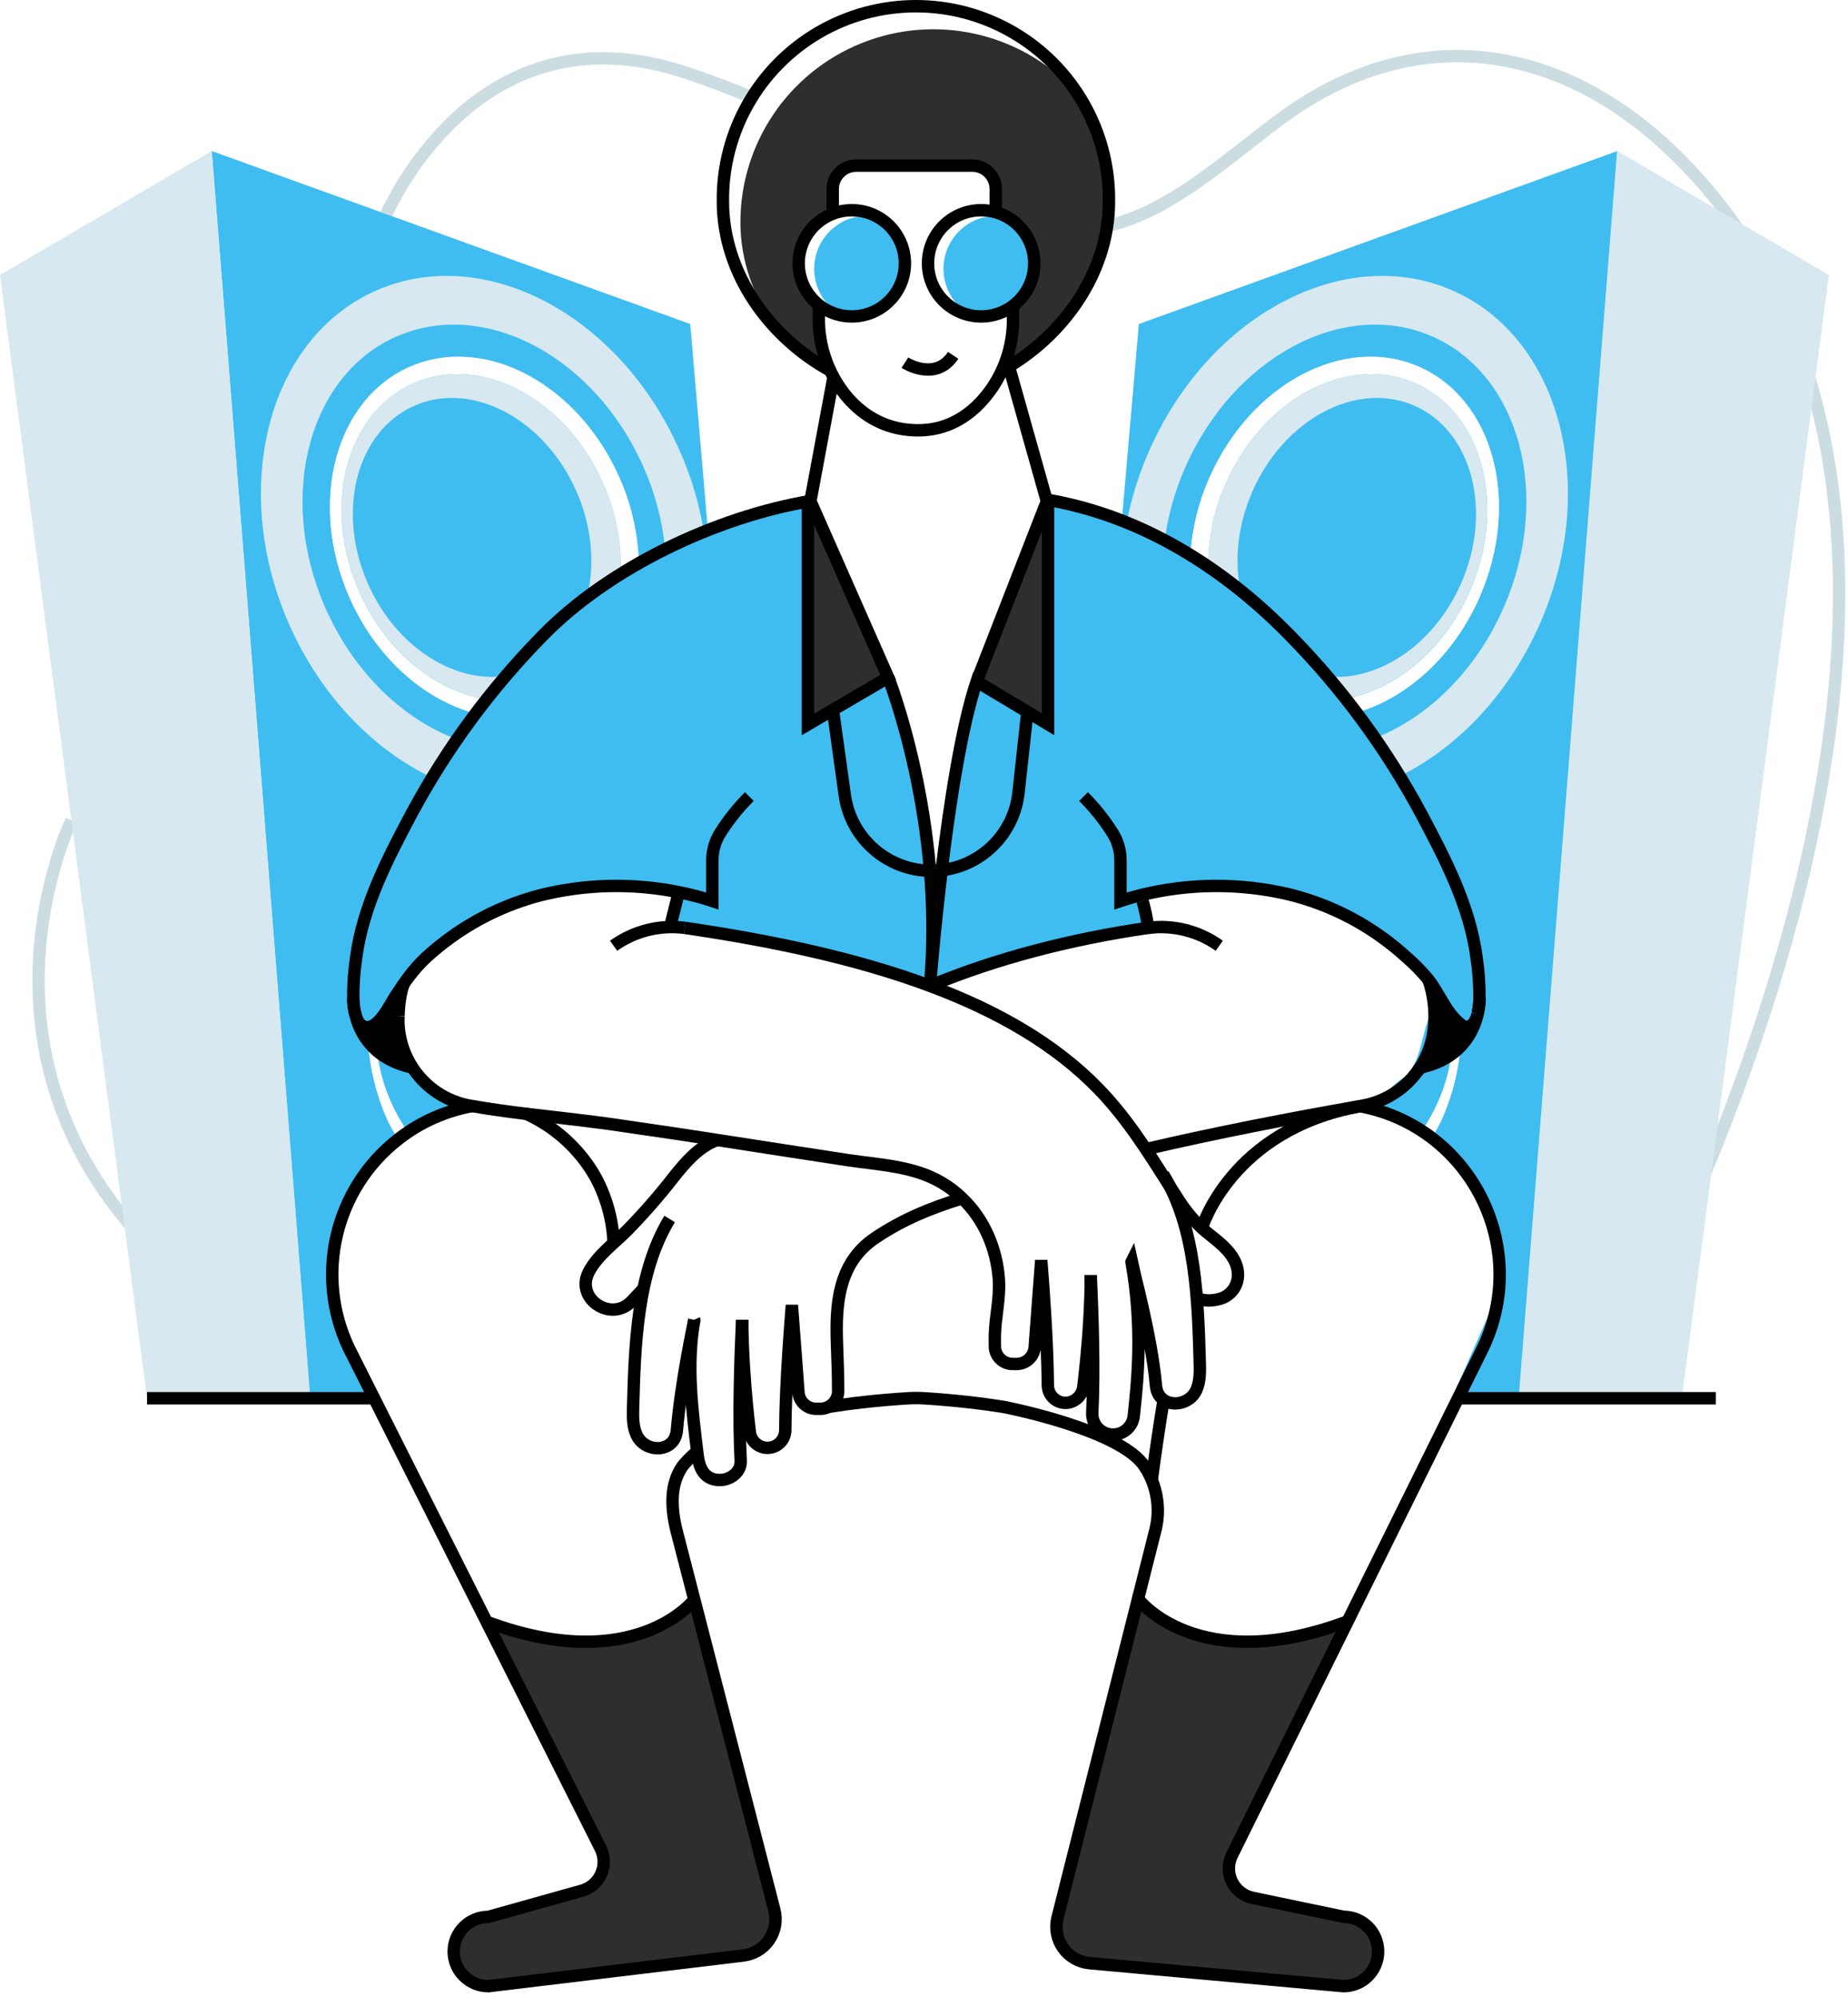 <svg width="298" height="322" viewBox="0 0 298 322" fill="none" xmlns="http://www.w3.org/2000/svg">
<path d="M172.675 36.839C185.778 37.964 198.727 24.377 208.678 17.633C229.848 3.339 252.679 7.554 270.587 25.367C313.356 67.905 294.968 141.257 274.589 190.029" stroke="#CCDDE2" stroke-width="2"/>
<path d="M125.701 17.633C125.593 17.59 125.488 17.541 125.386 17.487" stroke="#CCDDE2" stroke-width="2"/>
<path d="M121.435 15.786C117.741 14.243 113.991 12.813 110.11 11.556C93.078 6.062 81.045 11.97 73.253 19.301C69.296 23.104 65.969 27.512 63.397 32.36C62.924 33.214 62.561 33.947 62.297 34.511" stroke="#CCDDE2" stroke-width="2"/>
<path d="M11.512 132.266C11.512 132.266 -10.145 176.673 34.145 209.664" stroke="#CCDDE2" stroke-width="2"/>
<path d="M76.694 178.407L76.148 178.319C74.78 178.571 73.433 178.924 72.116 179.375C71.915 179.444 71.728 179.518 71.526 179.606C69.508 180.344 67.589 181.329 65.812 182.538C64.72 180.958 63.782 179.276 63.012 177.516C61.923 175.031 61.2 172.402 60.864 169.71C60.301 169.303 59.796 168.822 59.361 168.28C59.66 172.442 60.67 176.522 62.349 180.342C62.422 180.504 62.492 180.661 62.565 180.819C62.22 180.155 61.887 179.463 61.583 178.755C60.036 175.234 59.118 171.469 58.87 167.631C58.693 164.892 58.917 162.141 59.534 159.465C61 153.044 64.815 147.777 70.5 145.31L73.242 151.875C72.597 152.166 71.975 152.504 71.38 152.886C67.348 155.452 64.702 159.726 64.702 164.56C64.712 167.871 65.956 171.06 68.191 173.503C69.105 174.556 70.171 175.467 71.354 176.204C72.825 177.16 74.444 177.866 76.144 178.293C76.325 178.344 76.508 178.382 76.694 178.407Z" fill="#D7E8F0"/>
<path d="M84.831 179.576C82.713 179.316 80.576 179.026 78.454 178.697C80.413 178.922 82.397 178.809 84.318 178.363L84.831 179.576Z" fill="#D7E8F0"/>
<path d="M97.3 78.069C99.355 82.691 100.294 87.732 100.041 92.784C91.667 98.228 84.174 104.919 77.819 112.624C69.785 111.14 61.978 104.718 57.851 95.211C51.877 81.488 55.857 66.498 66.754 61.762C77.65 57.027 91.34 64.317 97.3 78.069Z" fill="#3FBDF1"/>
<path d="M114.152 85.483C112.214 86.196 110.321 87.025 108.482 87.965C106.925 88.745 105.077 89.728 103.043 90.922C102.94 86.169 101.9 81.482 99.983 77.13C93.36 61.909 78.211 53.812 66.131 59.065C54.05 64.317 49.638 80.909 56.235 96.149C60.406 105.756 67.963 112.511 76.027 114.875C74.73 116.535 73.443 118.294 72.204 120.127C67.165 127.6 63.106 135.689 60.127 144.196C59.519 145.907 58.946 147.657 58.408 149.448C58.408 149.448 54.586 161.309 58.855 167.613C58.999 167.844 59.163 168.061 59.347 168.262C59.645 172.424 60.656 176.504 62.334 180.324C62.407 180.485 62.477 180.643 62.55 180.8C63.071 181.797 63.617 182.765 64.21 183.674C64.716 183.271 65.248 182.893 65.797 182.519C64.705 180.939 63.767 179.258 62.997 177.498C61.908 175.013 61.185 172.384 60.849 169.691C61.317 170.016 61.814 170.296 62.334 170.527C64.344 171.385 66.295 172.373 68.176 173.485C69.392 174.177 70.465 175.094 71.339 176.186C71.677 176.589 72.069 176.943 72.505 177.238C74.066 178.249 72.871 179.012 72.102 179.375C71.9 179.444 71.713 179.518 71.511 179.606C70.342 180.122 49.868 189.502 53.878 209.66L60.329 224.262L50.011 225.432L34.141 24.348L111.304 52.24L114.152 85.483Z" fill="#3FBDF1"/>
<path d="M64.056 183.788L60.025 187.757C59.016 186.06 58.115 184.301 57.327 182.49C51.324 168.669 52.724 153.934 59.838 144.57C59.926 144.456 60.01 144.324 60.113 144.203L60.142 144.174L59.504 159.454L59.248 165.528C59.248 165.528 59.248 167.1 59.303 167.851C59.303 167.994 59.303 168.126 59.332 168.269C59.631 172.431 60.641 176.511 62.319 180.331C62.392 180.492 62.462 180.65 62.535 180.808C63.016 181.827 63.525 182.82 64.056 183.788Z" fill="#3FBDF1"/>
<path d="M34.149 24.344L0 44.342L23.71 225.428L49.975 224.83L34.149 24.344Z" fill="#D7E8F0"/>
<path fill-rule="evenodd" clip-rule="evenodd" d="M104.975 74.964C106.787 79.098 107.969 83.48 108.482 87.965C110.113 102.336 104.253 115.553 92.839 120.519C86.29 123.359 79.003 123.015 72.208 120.127C63.609 116.476 55.803 108.757 51.258 98.311C43.132 79.612 48.568 59.197 63.393 52.761C78.219 46.324 96.853 56.25 104.975 74.964ZM76.031 114.893C80.762 116.293 85.641 116.179 90.112 114.229C98.539 110.564 103.245 101.343 103.047 90.941C102.944 86.187 101.904 81.5 99.986 77.149C93.363 61.927 78.23 53.831 66.135 59.083C54.039 64.335 49.616 80.927 56.239 96.167C60.421 105.774 67.967 112.529 76.031 114.893Z" fill="#3FBDF1"/>
<path fill-rule="evenodd" clip-rule="evenodd" d="M109.706 72.908C111.84 77.773 113.232 82.929 113.837 88.207C115.754 105.107 108.863 120.655 95.416 126.486C87.708 129.829 79.139 129.422 71.145 126.028C61.025 121.739 51.844 112.657 46.496 100.371C36.967 78.373 43.341 54.358 60.791 46.786C78.241 39.214 100.151 50.891 109.706 72.908ZM75.664 119.863C81.235 121.509 86.968 121.373 92.231 119.082V119.075C102.142 114.765 107.676 103.934 107.438 91.703C107.319 86.109 106.096 80.594 103.839 75.474C96.05 57.562 78.212 48.043 64.02 54.216C49.828 60.388 44.602 79.909 52.394 97.831C57.298 109.135 66.193 117.077 75.664 119.863Z" fill="#D7E8F0"/>
<path d="M100.042 92.784C99.536 101.214 95.38 108.468 88.397 111.514C85.065 112.947 81.375 113.33 77.82 112.613C69.785 111.129 61.979 104.707 57.852 95.2C51.877 81.477 55.858 66.487 66.754 61.751C77.651 57.016 91.341 64.317 97.3 78.058C99.357 82.683 100.296 87.728 100.042 92.784Z" fill="#D7E8F0"/>
<path d="M85.377 107.9C76.064 111.953 64.383 105.701 59.27 93.972C54.157 82.243 57.577 69.415 66.89 65.383C76.203 61.352 87.895 67.582 92.993 79.311C98.091 91.04 94.679 103.857 85.377 107.9Z" fill="#3FBDF1"/>
<path d="M76.148 178.319C74.78 178.571 73.432 178.924 72.116 179.375C71.914 179.444 71.728 179.518 71.526 179.606C69.508 180.344 67.589 181.329 65.812 182.538C64.719 180.958 63.782 179.276 63.012 177.517C61.923 175.031 61.199 172.402 60.864 169.71C59.709 160.547 63.374 152.062 70.632 148.917L71.365 152.886C67.333 155.452 64.687 159.726 64.687 164.56C64.697 167.871 65.941 171.06 68.176 173.503C69.09 174.556 70.156 175.467 71.339 176.204C72.81 177.16 74.428 177.866 76.129 178.294L76.148 178.319Z" fill="#3FBDF1"/>
<ellipse cx="74.699" cy="86.631" rx="6.557" ry="8.272" transform="rotate(-23.5 74.699 86.631)" fill="#3FBDF1"/>
<path d="M197.616 78.069C195.561 82.691 194.622 87.732 194.875 92.784C203.249 98.228 210.742 104.919 217.097 112.624C225.131 111.14 232.938 104.718 237.065 95.211C243.039 81.488 239.059 66.498 228.162 61.762C217.265 57.027 203.576 64.317 197.616 78.069Z" fill="#3FBDF1"/>
<path d="M180.764 85.483C182.702 86.196 184.595 87.025 186.434 87.965C187.991 88.745 189.839 89.728 191.873 90.922C191.976 86.169 193.016 81.482 194.933 77.13C201.556 61.909 216.705 53.812 228.785 59.065C240.866 64.317 245.278 80.909 238.681 96.149C234.51 105.756 226.952 112.511 218.889 114.875C220.187 116.535 221.455 118.294 222.712 120.127C227.758 127.599 231.823 135.688 234.807 144.196C235.415 145.907 235.988 147.657 236.526 149.448C236.526 149.448 240.349 161.309 236.079 167.613C235.935 167.844 235.771 168.061 235.588 168.262C235.289 172.424 234.279 176.504 232.601 180.324C232.527 180.485 232.458 180.643 232.384 180.8C231.864 181.797 231.318 182.765 230.724 183.674C230.218 183.271 229.687 182.893 229.137 182.519C230.229 180.939 231.167 179.258 231.937 177.498C233.026 175.013 233.749 172.384 234.085 169.691C233.623 170.015 233.133 170.295 232.619 170.527C230.609 171.385 228.658 172.373 226.777 173.485C225.561 174.177 224.488 175.094 223.613 176.186C223.276 176.589 222.883 176.943 222.448 177.238C220.887 178.249 222.081 179.012 222.851 179.375C223.053 179.444 223.24 179.518 223.441 179.606C224.61 180.122 245.066 189.502 241.074 209.66L234.624 224.262L244.941 225.432L260.812 24.348L183.648 52.24L180.764 85.483Z" fill="#3FBDF1"/>
<path d="M230.859 183.788L234.891 187.757C235.9 186.06 236.801 184.301 237.589 182.49C243.592 168.669 242.192 153.934 235.078 144.57C234.99 144.456 234.906 144.324 234.803 144.203L234.774 144.174L235.412 159.454L235.668 165.528C235.668 165.528 235.668 167.1 235.613 167.851C235.613 167.994 235.613 168.126 235.584 168.269C235.285 172.431 234.275 176.511 232.597 180.331C232.523 180.492 232.454 180.65 232.38 180.808C231.9 181.827 231.391 182.82 230.859 183.788H230.859Z" fill="#3FBDF1"/>
<path d="M260.768 24.344L294.916 44.342L271.206 225.428L244.941 224.83L260.768 24.344Z" fill="#D7E8F0"/>
<path fill-rule="evenodd" clip-rule="evenodd" d="M189.942 74.964C188.13 79.098 186.947 83.48 186.434 87.965C184.803 102.336 190.664 115.553 202.077 120.519C208.627 123.359 215.913 123.015 222.708 120.127C231.307 116.476 239.114 108.757 243.659 98.311C251.784 79.612 246.349 59.197 231.523 52.761C216.697 46.324 198.064 56.25 189.942 74.964ZM218.885 114.893C214.154 116.293 209.275 116.179 204.804 114.229C196.378 110.564 191.671 101.343 191.869 90.941C191.972 86.187 193.012 81.5 194.93 77.149C201.553 61.927 216.686 53.831 228.782 59.083C240.877 64.335 245.301 80.927 238.678 96.167C234.496 105.774 226.949 112.529 218.885 114.893Z" fill="#3FBDF1"/>
<path d="M208.601 136.606C204.287 135.367 199.959 137.489 195.846 139.171C201.939 141.459 208.526 142.111 214.949 141.062C212.856 139.003 210.72 137.214 208.601 136.606Z" fill="#3FBDF1"/>
<path fill-rule="evenodd" clip-rule="evenodd" d="M185.21 72.908C183.077 77.773 181.684 82.929 181.079 88.207C179.162 105.107 186.053 120.655 199.482 126.486C207.19 129.829 215.759 129.422 223.753 126.028C233.873 121.739 243.054 112.657 248.401 100.371C257.949 78.373 251.575 54.358 234.125 46.786C216.675 39.214 194.765 50.891 185.21 72.908ZM219.252 119.863C213.681 121.509 207.949 121.373 202.685 119.082V119.075C192.775 114.765 187.24 103.934 187.478 91.703C187.597 86.109 188.82 80.594 191.078 75.474C198.866 57.562 216.705 48.043 230.896 54.216C245.088 60.388 250.315 79.909 242.522 97.831C237.618 109.135 228.723 117.077 219.252 119.863Z" fill="#D7E8F0"/>
<path d="M194.875 92.784C195.381 101.214 199.537 108.468 206.519 111.514C209.851 112.947 213.541 113.33 217.097 112.613C225.131 111.129 232.938 104.707 237.065 95.2C243.039 81.477 239.059 66.487 228.162 61.751C217.265 57.016 203.576 64.317 197.616 78.058C195.559 82.683 194.62 87.728 194.875 92.784Z" fill="#D7E8F0"/>
<path d="M209.539 107.9C218.853 111.953 230.534 105.701 235.647 93.972C240.759 82.243 237.34 69.415 228.027 65.383C218.713 61.352 207.021 67.582 201.923 79.311C196.825 91.04 200.237 103.857 209.539 107.9Z" fill="#3FBDF1"/>
<path d="M218.768 178.319C220.136 178.571 221.484 178.924 222.8 179.375C223.001 179.444 223.188 179.518 223.39 179.606C225.408 180.344 227.327 181.329 229.104 182.538C230.196 180.958 231.134 179.276 231.904 177.516C232.993 175.031 233.716 172.402 234.052 169.71C235.206 160.547 231.541 152.062 224.284 148.917L223.551 152.886C228.682 155.034 232.036 159.007 230.229 164.56C229.181 167.782 228.932 171.066 226.74 173.503C225.826 174.556 224.76 175.467 223.577 176.204C222.106 177.16 220.487 177.866 218.786 178.293L218.768 178.319Z" fill="#3FBDF1"/>
<ellipse cx="220.238" cy="86.655" rx="8.272" ry="6.557" transform="rotate(-66.5 220.238 86.655)" fill="#3FBDF1"/>
<path d="M149.804 158.945C158.043 162.027 165.417 165.835 171.505 170.673C165.172 166.07 156.181 161.467 143.225 156.676C121.409 148.583 107.068 150.288 107.068 150.288C110.124 147.531 108.046 143.866 108.046 143.866C108.046 143.866 103.186 139.145 84.069 145.277C64.951 151.409 64.386 161.859 64.386 161.859C63.115 169.607 68.843 174.844 68.843 174.844L68.887 175.031C67.922 174.184 67.078 173.208 66.377 172.132C66.19 171.857 66.01 171.568 65.856 171.278C65.452 170.568 65.119 169.819 64.863 169.042C64.761 168.784 64.674 168.52 64.603 168.251C64.603 168.163 64.559 168.079 64.544 167.991C64.462 167.711 64.394 167.427 64.342 167.14C64.342 167.038 64.298 166.924 64.284 166.807C64.231 166.52 64.194 166.232 64.17 165.942C64.087 165.242 64.062 164.538 64.097 163.834C64.097 163.834 64.097 163.545 64.126 163.101C64.126 163.072 64.126 163.046 64.126 163.017C64.185 161.917 64.386 159.942 64.947 158.619C64.485 159.282 64.038 159.96 63.591 160.638C63.316 161.071 62.913 161.807 62.437 162.603C62.394 162.657 62.356 162.715 62.323 162.775C61.08 164.421 59.757 165.791 58.658 165.59C58.583 165.573 58.511 165.548 58.441 165.517C57.778 165.242 57.371 164.52 57.115 163.581C57.199 163.581 57.041 163.336 57.027 163.215C56.937 162.825 56.875 162.429 56.84 162.031C56.84 161.785 56.796 161.525 56.781 161.269V160.964C56.764 158.791 56.918 156.619 57.243 154.47C58.324 146.19 62.294 138.555 66.16 131.284C71.824 120.727 78.966 111.034 87.371 102.497C97.949 91.677 114.959 83.537 130.096 80.913V116.832L143.06 109.19C143.06 109.19 148.297 122.385 149.796 140.384C150.306 146.273 150.331 152.194 149.87 158.087C149.87 158.16 149.87 158.234 149.84 158.289C149.848 158.505 149.818 158.736 149.804 158.945Z" fill="#3FBDF1"/>
<path d="M156.119 156.658C176.853 148.565 186.511 149.588 186.511 149.588C183.604 146.85 184.477 144.189 184.477 144.189C184.477 144.189 194.157 139.127 212.332 145.259C230.508 151.391 231.025 161.84 231.025 161.84C232.231 169.589 226.788 174.826 226.788 174.826L226.747 175.013C227.67 174.159 228.472 173.183 229.134 172.114C229.313 171.839 229.474 171.549 229.628 171.26C230.013 170.546 230.329 169.797 230.574 169.024C230.67 168.765 230.751 168.5 230.819 168.232C230.819 168.144 230.86 168.06 230.874 167.972C230.955 167.697 231.01 167.408 231.065 167.122C231.065 167.019 231.109 166.906 231.12 166.788C231.173 166.502 231.21 166.213 231.23 165.923C231.308 165.224 231.332 164.519 231.3 163.816C231.3 163.816 231.3 163.526 231.27 163.083C231.27 163.053 231.27 163.028 231.27 162.998C231.215 161.899 231.021 159.923 230.486 158.6C230.926 159.264 231.351 159.942 231.776 160.62C232.036 161.052 232.421 161.789 232.876 162.584C232.92 162.637 232.956 162.695 232.986 162.757C234.166 164.402 235.427 165.773 236.457 165.571C236.527 165.554 236.596 165.529 236.662 165.498C237.292 165.223 237.677 164.501 237.923 163.563C237.842 163.563 237.992 163.317 238.007 163.196C238.091 162.806 238.15 162.411 238.183 162.013C238.183 161.767 238.223 161.507 238.238 161.25V160.946C238.255 158.773 238.109 156.602 237.802 154.451C236.772 146.172 233 138.537 229.328 131.265C223.989 120.773 217.203 111.083 209.169 102.479C199.138 91.615 182.956 83.475 168.57 80.85V116.769L157.486 109.871C154.469 120.321 152.516 131.048 151.659 141.891C151.219 147.414 149.32 151.904 149.8 158.094C149.8 158.168 149.8 158.241 149.826 158.296C149.826 158.512 149.855 158.743 149.866 158.959L156.119 156.658Z" fill="#3FBDF1"/>
<path d="M193.193 222.543C193.222 221.301 193.251 219.978 193.266 218.545L193.31 219.886C193.355 220.773 193.316 221.663 193.193 222.543Z" fill="#3FBDF1"/>
<path d="M119.889 315.247L78.765 320.213C77.283 320.215 75.86 319.628 74.811 318.581C73.761 317.535 73.17 316.114 73.168 314.631C73.172 311.544 75.678 309.043 78.765 309.046L93.829 304.82C95.223 304.43 96.369 303.437 96.953 302.113C97.537 300.788 97.498 299.272 96.846 297.98L78.465 261.446C102.428 270.378 111.968 257.883 111.968 257.883L124.881 307.931C125.3 309.574 124.993 311.317 124.037 312.717C123.082 314.117 121.571 315.039 119.889 315.247Z" fill="#2E2E2E"/>
<path d="M222.228 314.613C222.234 316.096 221.649 317.521 220.602 318.572C219.555 319.623 218.133 320.213 216.65 320.213L175.699 316.504C173.992 316.342 172.441 315.443 171.451 314.043C170.462 312.643 170.132 310.881 170.549 309.218L183.645 257.905C188.12 261.398 198.108 268.571 216.679 262.739L198.683 299.102C198.019 300.446 198.014 302.022 198.669 303.371C199.324 304.72 200.566 305.69 202.033 306L216.665 309.042C219.737 309.05 222.224 311.541 222.228 314.613Z" fill="#2E2E2E"/>
<path d="M143.309 109.19L130.368 116.762V80.843C130.496 80.814 130.643 80.799 130.771 80.77L143.309 109.19Z" fill="#2E2E2E"/>
<path d="M169.083 81.47V116.762L165.752 114.772L157.563 109.868L168.676 81.386C168.697 81.306 168.763 81.248 168.845 81.238C168.926 81.228 169.004 81.269 169.043 81.342L169.083 81.47Z" fill="#2E2E2E"/>
<path d="M119.969 220.637L119.379 220.898" stroke="black" stroke-width="2"/>
<path d="M112.433 234.081C111.583 234.543 110.128 236.28 110.128 236.28C108.552 238.479 107.874 241.621 109.028 246.525L124.873 307.935C125.3 309.579 124.996 311.328 124.04 312.732C123.083 314.137 121.568 315.06 119.881 315.265L78.758 320.213C75.67 320.215 73.165 317.715 73.161 314.628C73.165 311.54 75.67 309.04 78.758 309.042L93.822 304.82C95.215 304.43 96.362 303.437 96.945 302.113C97.529 300.788 97.49 299.272 96.838 297.98L56.22 217.262C50.703 205.574 54.023 191.623 64.214 183.674C64.72 183.267 65.251 182.893 65.801 182.519C68.924 180.421 72.446 178.991 76.148 178.319" stroke="black" stroke-width="2"/>
<path d="M219.322 178.345C236.871 181.607 246.954 200.754 239.161 217.262L198.665 299.091C198 300.434 197.995 302.009 198.65 303.356C199.306 304.704 200.548 305.672 202.015 305.978L216.639 309.027C218.121 309.024 219.544 309.612 220.593 310.66C221.642 311.708 222.23 313.13 222.228 314.613C222.234 316.098 221.647 317.524 220.598 318.576C219.549 319.627 218.124 320.216 216.639 320.213L175.68 316.504C173.972 316.344 172.419 315.446 171.428 314.046C170.437 312.645 170.106 310.882 170.523 309.218L186.353 246.525C187.174 243.08 186.543 239.449 184.609 236.482C180.808 230.471 161.866 226.828 161.866 226.828C158.172 226.238 153.96 225.754 149.166 225.442C148.19 225.38 147.21 225.38 146.234 225.442C141.425 225.754 137.218 226.238 133.52 226.828" stroke="black" stroke-width="2"/>
<path d="M176.266 219.556C175.9 219.395 175.533 219.252 175.141 219.094" stroke="black" stroke-width="2"/>
<path d="M168.764 217.016C168.159 216.844 167.525 216.683 166.858 216.54" stroke="black" stroke-width="2"/>
<path d="M128.263 218.053C127.871 218.141 127.483 218.229 127.109 218.343" stroke="black" stroke-width="2"/>
<path d="M184.246 145.259C184.652 146.678 184.956 148.125 185.155 149.588C172.561 151.42 160.598 154.539 149.969 158.952" stroke="black" stroke-width="2"/>
<path d="M115.607 183.798C112.609 184.916 110.502 187.427 108.566 189.857C106.279 192.789 103.832 195.592 101.236 198.254C99.074 200.453 96.413 202.286 94.947 205.053C94.935 205.088 94.92 205.123 94.903 205.156C92.766 209.426 98.597 213.263 101.867 209.774L103.798 207.725" stroke="black" stroke-width="2"/>
<path d="M107.984 196.528C102.666 205.277 102.376 216.855 102.083 227.117C102.039 228.554 102.061 230.05 102.658 231.351C104.003 234.305 108.816 234.305 109.149 230.618C109.827 222.727 111.777 213.758 111.964 212.79" stroke="black" stroke-width="2"/>
<path d="M184.477 185.334C184.565 185.334 184.663 185.29 184.751 185.275C196.253 182.593 207.883 180.342 219.307 178.334C219.439 178.308 219.552 178.293 219.673 178.264C223.501 177.594 226.878 175.362 228.994 172.103" stroke="black" stroke-width="2"/>
<path d="M155.155 193.192C150.024 194.79 145.662 196.542 141.114 199.592C135.041 203.671 134.747 210.536 134.967 216.712C135.055 219.237 135.158 221.748 135.158 224.259C135.158 225.02 134.855 225.751 134.316 226.289C133.777 226.827 133.046 227.129 132.284 227.128H131.606C130.077 227.132 128.818 225.929 128.751 224.402L128.275 218.053L127.695 210.422C127.695 210.422 127.41 213.886 127.12 218.343C126.874 222.21 126.644 226.828 126.629 230.563C126.626 232.082 125.439 233.335 123.922 233.42C122.406 233.504 121.086 232.391 120.915 230.882C120.64 228.602 120.237 224.937 119.977 220.637C119.819 218.2 119.702 215.557 119.687 212.845" stroke="black" stroke-width="2"/>
<path d="M119.676 212.772V212.845C119.332 220.073 119.086 228.745 119.445 235.485C119.544 237.347 117.745 238.648 115.996 238.612C113.555 238.56 112.742 236.658 112.489 234.562C111.602 227.147 110.656 220.223 111.957 212.794C111.963 212.781 111.963 212.767 111.957 212.754" stroke="black" stroke-width="2"/>
<path d="M185.155 149.588C189.201 149.073 193.293 150.104 196.612 152.476" stroke="black" stroke-width="2"/>
<path d="M110.399 149.588C124.741 151.695 138.255 154.569 149.984 158.952C160.847 163.01 170.168 168.346 177.15 175.563C181.709 180.236 185.213 185.862 188.71 191.36C189.04 191.866 189.359 192.371 189.689 192.877C190.828 194.765 192.216 196.491 193.816 198.009C195.579 199.581 197.697 200.853 198.91 202.946C200.123 205.038 199.863 207.619 197.712 208.975C196.689 209.624 194.277 210.027 192.995 209.176" stroke="black" stroke-width="2"/>
<path d="M175.878 205.559V205.632C176.219 212.688 176.461 221.121 176.134 227.788C176.093 228.703 176.429 229.594 177.062 230.255C177.696 230.915 178.573 231.288 179.488 231.285C181.202 231.285 182.64 229.994 182.823 228.29C183.406 222.836 184.37 214.223 182.457 203.422C182.451 203.409 182.451 203.394 182.457 203.382C182.648 204.346 185.726 215.513 186.404 223.408C186.742 227.073 191.536 227.073 192.899 224.141C193.497 222.833 193.515 221.345 193.475 219.908C193.181 209.664 192.892 198.078 187.574 189.333" stroke="black" stroke-width="2"/>
<path d="M110.4 149.588C106.354 149.073 102.264 150.104 98.946 152.476" stroke="black" stroke-width="2"/>
<path fill-rule="evenodd" clip-rule="evenodd" d="M130.283 80.876V116.795L143.225 109.223L130.686 80.806C130.65 80.714 130.554 80.66 130.456 80.677C130.358 80.694 130.286 80.777 130.283 80.876H130.283Z" stroke="black" stroke-width="2"/>
<path d="M143.225 109.19C143.225 109.19 152.388 132.247 149.965 158.952C149.965 158.952 152.604 124.518 157.486 109.864L169.002 116.762V81.466C169.007 81.362 168.935 81.269 168.832 81.25C168.729 81.231 168.628 81.29 168.595 81.389L157.486 109.864" stroke="black" stroke-width="2"/>
<path d="M169.002 81.466L162.339 57.804" stroke="black" stroke-width="2"/>
<path d="M130.686 80.773L134.399 60.828" stroke="black" stroke-width="2"/>
<path d="M84.831 179.576C84.845 179.57 84.861 179.57 84.875 179.576C88.704 181.315 92.019 184.013 94.5 187.409C95.511 188.768 96.354 190.245 97.01 191.807C98.17 194.512 98.826 197.406 98.946 200.347" stroke="black" stroke-width="2"/>
<path d="M193.797 198.012C193.797 198.012 198.507 182.094 219.322 178.345" stroke="black" stroke-width="2"/>
<path d="M185.734 238.611C185.734 238.611 186.423 233.055 187.64 225.681" stroke="black" stroke-width="2"/>
<path d="M178.825 32.466C178.825 42.296 173.466 51.078 166.081 56.778C164.66 57.878 163.156 58.868 161.584 59.739C162.787 57.065 163.394 54.161 163.365 51.228V49.293C163.689 49.056 163.993 48.792 164.274 48.505C164.668 48.123 165.019 47.699 165.322 47.241C165.635 46.78 165.9 46.289 166.114 45.775C166.562 44.722 166.791 43.59 166.788 42.447C166.789 42.178 166.773 41.91 166.741 41.644C166.748 41.6 166.748 41.556 166.741 41.512C166.72 41.258 166.681 41.005 166.623 40.757C166.629 40.727 166.629 40.696 166.623 40.665C166.574 40.409 166.506 40.157 166.422 39.91C166.346 39.64 166.252 39.376 166.139 39.119C166.105 39.033 166.066 38.95 166.022 38.869C165.957 38.712 165.883 38.559 165.799 38.411C165.784 38.373 165.763 38.337 165.736 38.305C165.623 38.083 165.493 37.87 165.348 37.667C165.219 37.466 165.066 37.264 164.923 37.077C164.71 36.828 164.497 36.593 164.274 36.37C164.05 36.146 163.907 36.036 163.731 35.871C163.636 35.791 163.53 35.706 163.424 35.626C163.317 35.545 163.13 35.413 162.976 35.318C162.769 35.174 162.552 35.044 162.328 34.929C161.787 34.629 161.212 34.395 160.616 34.233V30.472C160.621 30.389 160.621 30.306 160.616 30.223C160.488 28.24 158.839 26.699 156.852 26.705H138.049C135.97 26.707 134.285 28.393 134.285 30.472V34.471C131.416 35.573 129.359 38.128 128.895 41.166C128.431 44.204 129.633 47.258 132.042 49.165V51.254C132.034 54.181 132.659 57.076 133.875 59.739C130.644 57.961 127.713 55.686 125.188 52.999C121.626 48.08 119.394 42.19 119.394 35.853C119.389 23.13 127.129 11.685 138.94 6.953C150.75 2.22 164.252 5.154 173.034 14.36C176.815 19.639 178.841 25.973 178.825 32.466Z" fill="#2E2E2E"/>
<path d="M132.039 49.158V51.254C131.991 55.753 133.495 60.131 136.298 63.65C138.691 66.582 142.276 69.188 147.499 69.368C153.63 69.584 157.614 66.017 160.059 62.422C162.267 59.108 163.418 55.203 163.358 51.221L163.299 42.161V36.252" stroke="black" stroke-width="2"/>
<path d="M145.922 42.45C145.922 44.723 145.019 46.902 143.412 48.508C141.805 50.115 139.625 51.017 137.353 51.016C136.823 51.02 136.293 50.97 135.773 50.866C132.325 49.001 130.584 45.032 131.549 41.232C132.513 37.432 135.936 34.773 139.856 34.779C140.387 34.776 140.916 34.827 141.436 34.933C144.2 36.423 145.923 39.31 145.922 42.45Z" fill="#3FBDF1"/>
<path d="M166.774 42.45C166.774 44.723 165.871 46.902 164.264 48.508C162.657 50.115 160.477 51.017 158.205 51.016C157.674 51.02 157.145 50.97 156.625 50.866C153.176 49.001 151.436 45.032 152.4 41.232C153.365 37.432 156.788 34.773 160.708 34.779C161.238 34.776 161.768 34.827 162.288 34.933C165.051 36.423 166.774 39.31 166.774 42.45Z" fill="#3FBDF1"/>
<circle cx="137.357" cy="42.454" r="8.562" stroke="black" stroke-width="2"/>
<circle cx="158.212" cy="42.454" r="8.562" stroke="black" stroke-width="2"/>
<path d="M145.919 58.471C145.919 58.471 150.834 61.619 153.704 57.291" stroke="black" stroke-width="2"/>
<path d="M161.573 59.739C171.179 54.439 178.825 44.21 178.825 32.466C178.947 21.265 173.041 10.863 163.36 5.227C153.679 -0.409 141.717 -0.409 132.037 5.227C122.356 10.863 116.45 21.265 116.572 32.466C116.572 44.221 124.239 54.457 133.857 59.739" stroke="black" stroke-width="2"/>
<path d="M134.282 33.929V30.476C134.282 28.395 135.968 26.707 138.05 26.705H156.801C158.884 26.705 160.572 28.393 160.572 30.476V33.892" stroke="black" stroke-width="2"/>
<path d="M64.258 163.819C63.944 170.868 68.909 177.055 75.859 178.275L76.148 178.319C79.033 178.825 81.932 179.213 84.831 179.576C84.845 179.57 84.861 179.57 84.875 179.576C89.248 180.108 93.62 180.569 97.978 181.163L98.282 181.203C99.796 181.423 101.324 181.64 102.842 181.871C107.097 182.475 111.352 183.124 115.611 183.787C122.637 184.869 129.664 185.968 136.69 187.035C141.784 187.801 147.282 187.973 151.827 190.656C153.031 191.36 154.145 192.208 155.144 193.181C158.736 196.586 160.745 201.406 161.074 206.31C161.276 209.341 160.499 212.24 160.426 215.257V217.016C160.422 217.78 160.722 218.514 161.261 219.056C161.799 219.598 162.531 219.903 163.296 219.904H163.919C165.461 219.908 166.743 218.716 166.851 217.177L166.895 216.529L167.903 203.195C167.903 203.195 168.496 210.137 168.797 217.005C168.885 219.204 168.958 221.403 168.973 223.339C168.976 224.156 169.331 224.933 169.947 225.471C170.563 226.009 171.38 226.256 172.191 226.15C173.536 225.943 174.57 224.851 174.702 223.496C174.845 222.327 175.002 220.828 175.174 219.098C175.541 215.433 175.867 210.642 175.907 205.636" stroke="black" stroke-width="2"/>
<path d="M238.252 163.541C237.574 166.4 235.485 170.728 229.02 172.114C230.634 169.657 231.432 166.753 231.299 163.816C231.226 162.243 231.193 161.474 231.021 159.7C232.608 162.181 235.181 166.213 236.925 165.476C237.589 165.201 237.988 164.479 238.252 163.541Z" fill="black"/>
<path d="M174.723 128.421C176.491 130.193 178.059 132.154 179.4 134.267C180.244 135.594 180.689 137.136 180.683 138.709V145.259C181.782 144.892 182.86 144.581 183.981 144.31C191.738 142.399 199.834 142.338 207.618 144.134C213.092 145.444 218.257 147.809 222.825 151.098C224.214 152.097 225.545 153.177 226.809 154.33C228.076 155.429 229.252 156.629 230.324 157.919C232.083 160.162 233.11 163.119 235.345 164.985C235.771 165.352 236.368 165.718 236.936 165.483C237.6 165.209 238.006 164.487 238.263 163.548C237.585 166.407 235.496 170.736 229.03 172.121" stroke="black" stroke-width="2"/>
<path d="M168.734 80.546C183.971 83.112 197.323 91.513 207.996 102.435C216.396 110.972 223.533 120.666 229.192 131.221C233.059 138.493 237.028 146.128 238.109 154.407C238.434 156.557 238.588 158.728 238.571 160.902V161.206C238.571 161.463 238.527 161.723 238.512 161.969C238.476 162.367 238.414 162.762 238.325 163.152C238.31 163.277 238.28 163.4 238.237 163.519" stroke="black" stroke-width="2"/>
<path d="M238.252 163.541C238.295 163.422 238.324 163.299 238.34 163.174C238.43 162.785 238.492 162.389 238.527 161.991C238.571 161.675 238.571 161.415 238.586 161.228V160.924" stroke="black" stroke-width="2"/>
<path d="M57.294 163.541C57.972 166.4 60.065 170.728 66.531 172.114C64.916 169.657 64.121 166.752 64.258 163.816C64.328 162.243 64.361 161.474 64.533 159.7C62.946 162.181 60.377 166.213 58.629 165.476C57.962 165.201 57.558 164.479 57.294 163.541Z" fill="black"/>
<path d="M120.831 128.421C119.063 130.193 117.495 132.154 116.154 134.267C115.31 135.594 114.865 137.136 114.871 138.709V145.259C113.771 144.892 112.69 144.581 111.572 144.31C103.817 142.399 95.722 142.339 87.939 144.134C82.464 145.444 77.298 147.809 72.729 151.098C71.34 152.097 70.011 153.177 68.748 154.33C66.751 156.163 65.222 158.362 63.76 160.609C62.88 161.969 60.809 166.407 58.629 165.483C57.965 165.209 57.562 164.487 57.302 163.548C57.98 166.407 60.073 170.736 66.538 172.121" stroke="black" stroke-width="2"/>
<path d="M130.686 80.774C115.447 83.339 98.235 91.513 87.554 102.435C79.151 110.972 72.009 120.666 66.344 131.221C62.477 138.493 58.511 146.128 57.43 154.407C57.104 156.557 56.949 158.728 56.968 160.902V161.206C56.968 161.463 57.009 161.723 57.023 161.969C57.061 162.367 57.124 162.763 57.214 163.152C57.227 163.278 57.255 163.401 57.298 163.519" stroke="black" stroke-width="2"/>
<path d="M57.294 163.541C57.386 163.541 57.221 163.295 57.21 163.175C57.12 162.785 57.056 162.389 57.02 161.991C56.979 161.675 56.979 161.415 56.965 161.228V160.924" stroke="black" stroke-width="2"/>
<path d="M230.314 157.911C230.314 157.911 233.484 165.74 228.646 172.656" stroke="black" stroke-width="2"/>
<path d="M134.399 115.08L136.232 128.231C137.206 135.203 143.17 140.392 150.211 140.392C157.409 140.39 163.452 134.972 164.237 127.816L165.667 114.768" stroke="black" stroke-width="2"/>
<path d="M64.258 163.816C64.258 163.816 64.306 160.547 65.134 158.575" stroke="black" stroke-width="2"/>
<path d="M109.457 143.844L108.054 149.456" stroke="black" stroke-width="2"/>
<path d="M111.964 257.905C111.964 257.905 102.435 270.4 78.454 261.464" stroke="black" stroke-width="2"/>
<path d="M183.63 257.905C183.63 257.905 193.159 270.4 217.141 261.464" stroke="black" stroke-width="2"/>
<path d="M193.321 211.995C193.321 214.36 193.302 216.543 193.266 218.545C193.178 215.488 193.064 212.314 192.819 209.18C192.313 202.949 191.231 196.744 188.545 191.389C188.545 191.389 188.545 191.389 188.545 191.36C187.262 189.326 185.979 187.291 184.638 185.287C182.4 181.815 179.845 178.56 177.003 175.563C175.356 173.864 173.602 172.272 171.751 170.798C175.966 173.903 178.968 177.029 181.174 180.192C186.676 188.156 193.365 195.403 193.321 211.995Z" fill="black"/>
<path d="M276.693 225.428H235.122" stroke="black" stroke-width="2"/>
<path d="M60.333 225.428H23.71" stroke="black" stroke-width="2"/>
</svg>
